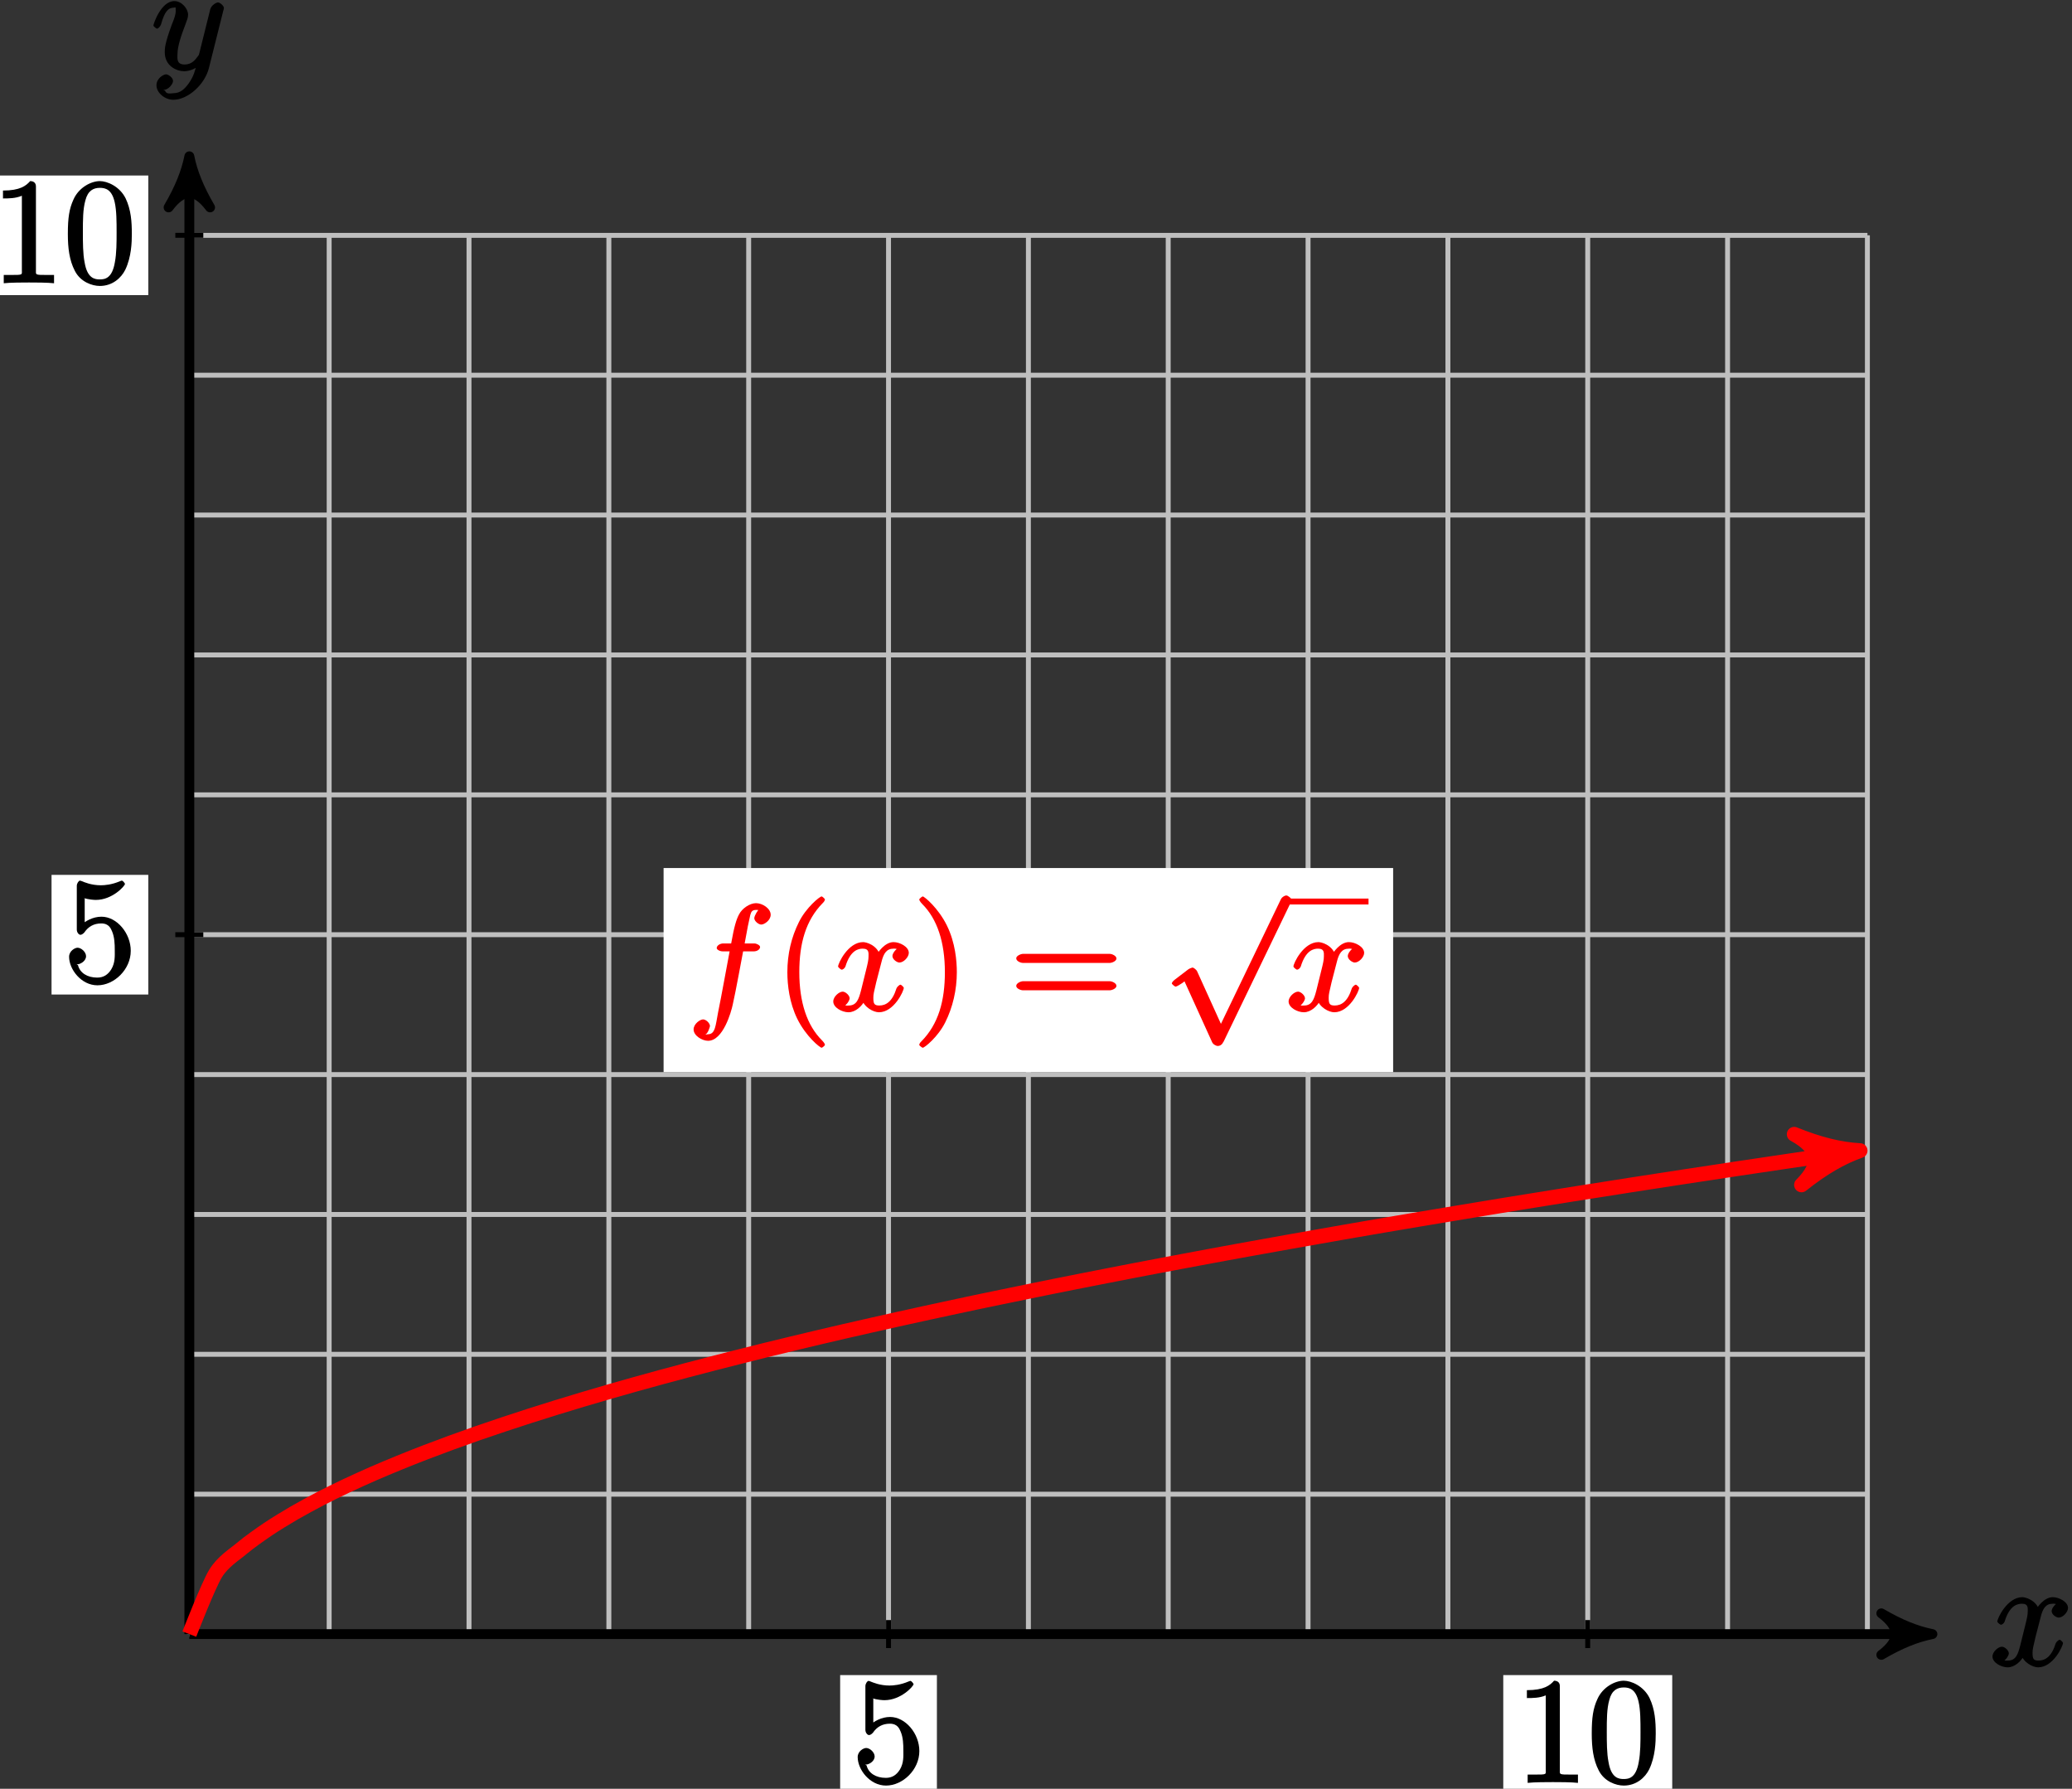 <?xml version="1.0" encoding="UTF-8"?>
<svg xmlns="http://www.w3.org/2000/svg" xmlns:xlink="http://www.w3.org/1999/xlink" width="168pt" height="145pt" viewBox="0 0 168 145" version="1.1">
<rect x="0" y="0" width="168" height="145" fill="#333333" stroke="none"/>
<defs>
<g>
<symbol overflow="visible" id="glyph0-0">
<path style="stroke:none;" d=""/>
</symbol>
<symbol overflow="visible" id="glyph0-1">
<path style="stroke:none;" d="M 5.672 -5.172 C 5.281 -5.109 4.969 -4.656 4.969 -4.438 C 4.969 -4.141 5.359 -3.906 5.531 -3.906 C 5.891 -3.906 6.297 -4.359 6.297 -4.688 C 6.297 -5.188 5.562 -5.562 5.062 -5.562 C 4.344 -5.562 3.766 -4.703 3.656 -4.469 L 3.984 -4.469 C 3.703 -5.359 2.812 -5.562 2.594 -5.562 C 1.375 -5.562 0.562 -3.844 0.562 -3.578 C 0.562 -3.531 0.781 -3.328 0.859 -3.328 C 0.953 -3.328 1.094 -3.438 1.156 -3.578 C 1.562 -4.922 2.219 -5.031 2.562 -5.031 C 3.094 -5.031 3.031 -4.672 3.031 -4.391 C 3.031 -4.125 2.969 -3.844 2.828 -3.281 L 2.422 -1.641 C 2.234 -0.922 2.062 -0.422 1.422 -0.422 C 1.359 -0.422 1.172 -0.375 0.922 -0.531 L 0.812 -0.281 C 1.25 -0.359 1.5 -0.859 1.5 -1 C 1.5 -1.25 1.156 -1.547 0.938 -1.547 C 0.641 -1.547 0.172 -1.141 0.172 -0.75 C 0.172 -0.25 0.891 0.125 1.406 0.125 C 1.984 0.125 2.5 -0.375 2.75 -0.859 L 2.469 -0.969 C 2.672 -0.266 3.438 0.125 3.875 0.125 C 5.094 0.125 5.891 -1.594 5.891 -1.859 C 5.891 -1.906 5.688 -2.109 5.625 -2.109 C 5.516 -2.109 5.328 -1.906 5.297 -1.812 C 4.969 -0.75 4.453 -0.422 3.906 -0.422 C 3.484 -0.422 3.422 -0.578 3.422 -1.062 C 3.422 -1.328 3.469 -1.516 3.656 -2.312 L 4.078 -3.938 C 4.25 -4.656 4.5 -5.031 5.062 -5.031 C 5.078 -5.031 5.297 -5.062 5.547 -4.906 Z M 5.672 -5.172 "/>
</symbol>
<symbol overflow="visible" id="glyph0-2">
<path style="stroke:none;" d="M 3.031 1.094 C 2.703 1.547 2.359 1.906 1.766 1.906 C 1.625 1.906 1.203 2.031 1.109 1.703 C 0.906 1.641 0.969 1.641 0.984 1.641 C 1.344 1.641 1.75 1.188 1.75 0.906 C 1.75 0.641 1.359 0.375 1.188 0.375 C 0.984 0.375 0.406 0.688 0.406 1.266 C 0.406 1.875 1.094 2.438 1.766 2.438 C 2.969 2.438 4.328 1.188 4.656 -0.125 L 5.828 -4.797 C 5.844 -4.859 5.875 -4.922 5.875 -5 C 5.875 -5.172 5.562 -5.453 5.391 -5.453 C 5.281 -5.453 4.859 -5.25 4.766 -4.891 L 3.891 -1.375 C 3.828 -1.156 3.875 -1.25 3.781 -1.109 C 3.531 -0.781 3.266 -0.422 2.688 -0.422 C 2.016 -0.422 2.109 -0.922 2.109 -1.25 C 2.109 -1.922 2.438 -2.844 2.766 -3.703 C 2.891 -4.047 2.969 -4.219 2.969 -4.453 C 2.969 -4.953 2.453 -5.562 1.859 -5.562 C 0.766 -5.562 0.156 -3.688 0.156 -3.578 C 0.156 -3.531 0.375 -3.328 0.453 -3.328 C 0.562 -3.328 0.734 -3.531 0.781 -3.688 C 1.062 -4.703 1.359 -5.031 1.828 -5.031 C 1.938 -5.031 1.969 -5.172 1.969 -4.781 C 1.969 -4.469 1.844 -4.125 1.656 -3.672 C 1.078 -2.109 1.078 -1.703 1.078 -1.422 C 1.078 -0.281 2.062 0.125 2.656 0.125 C 3 0.125 3.531 -0.031 3.844 -0.344 L 3.688 -0.516 C 3.516 0.141 3.438 0.5 3.031 1.094 Z M 3.031 1.094 "/>
</symbol>
<symbol overflow="visible" id="glyph0-3">
<path style="stroke:none;" d="M 5.328 -4.812 C 5.562 -4.812 5.828 -4.953 5.828 -5.172 C 5.828 -5.297 5.562 -5.453 5.359 -5.453 L 4.578 -5.453 C 4.766 -6.531 4.938 -7.375 5.031 -7.75 C 5.109 -8.047 5.203 -8.172 5.516 -8.172 C 5.766 -8.172 5.891 -8.109 5.766 -8.219 C 5.672 -8.219 5.359 -7.703 5.359 -7.5 C 5.359 -7.266 5.703 -6.984 5.922 -6.984 C 6.172 -6.984 6.688 -7.328 6.688 -7.781 C 6.688 -8.281 6.031 -8.719 5.5 -8.719 C 4.984 -8.719 4.359 -8.281 4.125 -7.812 C 3.906 -7.406 3.734 -6.859 3.484 -5.453 L 2.828 -5.453 C 2.609 -5.453 2.312 -5.297 2.312 -5.078 C 2.312 -4.953 2.562 -4.812 2.797 -4.812 L 3.359 -4.812 C 3.172 -3.844 2.688 -1.141 2.422 0.141 C 2.219 1.188 2.203 1.906 1.609 1.906 C 1.562 1.906 1.328 1.953 1.328 1.953 C 1.609 1.922 1.766 1.25 1.766 1.25 C 1.766 1 1.438 0.703 1.203 0.703 C 0.969 0.703 0.438 1.062 0.438 1.516 C 0.438 2.031 1.141 2.438 1.609 2.438 C 2.828 2.438 3.484 0.109 3.609 -0.484 C 3.828 -1.406 4.406 -4.594 4.453 -4.812 Z M 5.328 -4.812 "/>
</symbol>
<symbol overflow="visible" id="glyph1-0">
<path style="stroke:none;" d=""/>
</symbol>
<symbol overflow="visible" id="glyph1-1">
<path style="stroke:none;" d="M 1.531 -6.844 C 2.047 -6.688 2.469 -6.672 2.594 -6.672 C 3.938 -6.672 4.953 -7.812 4.953 -7.969 C 4.953 -8.016 4.781 -8.234 4.703 -8.234 C 4.688 -8.234 4.656 -8.234 4.547 -8.188 C 3.891 -7.906 3.312 -7.859 3 -7.859 C 2.219 -7.859 1.656 -8.109 1.422 -8.203 C 1.344 -8.234 1.312 -8.234 1.297 -8.234 C 1.203 -8.234 1.047 -8.016 1.047 -7.812 L 1.047 -4.266 C 1.047 -4.047 1.203 -3.844 1.344 -3.844 C 1.406 -3.844 1.531 -3.891 1.656 -4.031 C 1.984 -4.516 2.438 -4.766 3.031 -4.766 C 3.672 -4.766 3.812 -4.328 3.906 -4.125 C 4.109 -3.656 4.125 -3.078 4.125 -2.625 C 4.125 -2.156 4.172 -1.594 3.844 -1.047 C 3.578 -0.625 3.234 -0.375 2.703 -0.375 C 1.906 -0.375 1.297 -0.75 1.141 -1.391 C 0.984 -1.453 1.047 -1.453 1.109 -1.453 C 1.312 -1.453 1.797 -1.703 1.797 -2.109 C 1.797 -2.453 1.406 -2.797 1.109 -2.797 C 0.891 -2.797 0.422 -2.531 0.422 -2.062 C 0.422 -1.047 1.406 0.25 2.719 0.25 C 4.078 0.25 5.422 -1.031 5.422 -2.547 C 5.422 -3.969 4.297 -5.312 3.047 -5.312 C 2.359 -5.312 1.719 -4.953 1.406 -4.625 L 1.688 -4.516 L 1.688 -6.797 Z M 1.531 -6.844 "/>
</symbol>
<symbol overflow="visible" id="glyph1-2">
<path style="stroke:none;" d="M 3.594 -7.812 C 3.594 -8.078 3.438 -8.25 3.125 -8.25 C 2.797 -7.875 2.312 -7.484 0.922 -7.484 L 0.922 -6.844 C 1.359 -6.844 1.953 -6.844 2.453 -7.062 L 2.453 -1.062 C 2.453 -0.641 2.578 -0.641 1.531 -0.641 L 0.984 -0.641 L 0.984 0.031 C 1.484 -0.031 2.641 -0.031 3.031 -0.031 C 3.438 -0.031 4.578 -0.031 5.062 0.031 L 5.062 -0.641 L 4.531 -0.641 C 3.484 -0.641 3.594 -0.641 3.594 -1.062 Z M 3.594 -7.812 "/>
</symbol>
<symbol overflow="visible" id="glyph1-3">
<path style="stroke:none;" d="M 5.516 -3.969 C 5.516 -4.953 5.453 -5.922 5.016 -6.844 C 4.531 -7.828 3.516 -8.25 2.922 -8.25 C 2.234 -8.25 1.219 -7.75 0.781 -6.75 C 0.438 -6 0.328 -5.266 0.328 -3.969 C 0.328 -2.812 0.453 -1.828 0.891 -0.984 C 1.344 -0.078 2.297 0.25 2.922 0.25 C 3.953 0.25 4.656 -0.406 4.984 -1.062 C 5.484 -2.109 5.516 -3.281 5.516 -3.969 Z M 2.922 -0.281 C 2.531 -0.281 1.906 -0.344 1.688 -1.656 C 1.547 -2.359 1.547 -3.281 1.547 -4.109 C 1.547 -5.094 1.547 -5.969 1.75 -6.688 C 1.953 -7.484 2.406 -7.703 2.922 -7.703 C 3.375 -7.703 3.891 -7.578 4.125 -6.547 C 4.281 -5.875 4.281 -4.922 4.281 -4.109 C 4.281 -3.312 4.281 -2.406 4.141 -1.672 C 3.922 -0.359 3.328 -0.281 2.922 -0.281 Z M 2.922 -0.281 "/>
</symbol>
<symbol overflow="visible" id="glyph1-4">
<path style="stroke:none;" d="M 4.047 2.766 C 4.047 2.719 4 2.594 3.797 2.391 C 2.594 1.188 1.969 -0.688 1.969 -3.125 C 1.969 -5.438 2.484 -7.328 3.875 -8.734 C 4 -8.844 4.047 -8.984 4.047 -9.016 C 4.047 -9.078 3.828 -9.266 3.781 -9.266 C 3.625 -9.266 2.516 -8.359 1.938 -7.188 C 1.328 -5.969 1 -4.594 1 -3.125 C 1 -2.062 1.172 -0.641 1.797 0.641 C 2.5 2.078 3.641 3 3.781 3 C 3.828 3 4.047 2.828 4.047 2.766 Z M 4.047 2.766 "/>
</symbol>
<symbol overflow="visible" id="glyph1-5">
<path style="stroke:none;" d="M 3.531 -3.125 C 3.531 -4.031 3.406 -5.516 2.734 -6.891 C 2.031 -8.328 0.891 -9.266 0.766 -9.266 C 0.719 -9.266 0.484 -9.078 0.484 -9.016 C 0.484 -8.984 0.531 -8.844 0.734 -8.641 C 1.938 -7.438 2.562 -5.562 2.562 -3.125 C 2.562 -0.812 2.047 1.078 0.656 2.484 C 0.531 2.594 0.484 2.719 0.484 2.766 C 0.484 2.828 0.719 3 0.766 3 C 0.922 3 2.016 2.109 2.594 0.938 C 3.203 -0.281 3.531 -1.688 3.531 -3.125 Z M 3.531 -3.125 "/>
</symbol>
<symbol overflow="visible" id="glyph1-6">
<path style="stroke:none;" d="M 8.062 -3.875 C 8.234 -3.875 8.609 -4.016 8.609 -4.234 C 8.609 -4.453 8.25 -4.609 8.062 -4.609 L 1.031 -4.609 C 0.859 -4.609 0.484 -4.453 0.484 -4.25 C 0.484 -4.016 0.844 -3.875 1.031 -3.875 Z M 8.062 -1.656 C 8.234 -1.656 8.609 -1.797 8.609 -2.016 C 8.609 -2.234 8.25 -2.391 8.062 -2.391 L 1.031 -2.391 C 0.859 -2.391 0.484 -2.234 0.484 -2.016 C 0.484 -1.797 0.844 -1.656 1.031 -1.656 Z M 8.062 -1.656 "/>
</symbol>
<symbol overflow="visible" id="glyph2-0">
<path style="stroke:none;" d=""/>
</symbol>
<symbol overflow="visible" id="glyph2-1">
<path style="stroke:none;" d="M 4.844 10.094 L 2.734 5.438 C 2.656 5.25 2.406 5.109 2.359 5.109 C 2.359 5.109 2.156 5.156 2.016 5.25 L 0.891 6.109 C 0.734 6.234 0.672 6.359 0.672 6.391 C 0.672 6.453 0.906 6.656 0.984 6.656 C 1.062 6.656 1.406 6.453 1.531 6.359 C 1.609 6.297 1.781 6.172 1.703 6.234 L 3.938 11.156 C 4.016 11.344 4.281 11.469 4.391 11.469 C 4.562 11.469 4.734 11.375 4.812 11.203 L 4.875 11.109 L 10.297 -0.125 L 10.25 -0.031 C 10.328 -0.203 10.391 -0.344 10.391 -0.375 C 10.391 -0.484 10.094 -0.734 9.953 -0.734 C 9.859 -0.734 9.641 -0.641 9.531 -0.453 L 9.484 -0.359 L 4.453 10.094 Z M 4.844 10.094 "/>
</symbol>
</g>
</defs>
<g id="surface1">
<path style="fill:none;stroke-width:0.399;stroke-linecap:butt;stroke-linejoin:miter;stroke:rgb(75%,75%,75%);stroke-opacity:1;stroke-miterlimit:10;" d="M 0.002 -0.001 L 136.064 -0.001 M 0.002 11.339 L 136.064 11.339 M 0.002 22.679 L 136.064 22.679 M 0.002 34.015 L 136.064 34.015 M 0.002 45.355 L 136.064 45.355 M 0.002 56.694 L 136.064 56.694 M 0.002 68.03 L 136.064 68.03 M 0.002 79.37 L 136.064 79.37 M 0.002 90.71 L 136.064 90.71 M 0.002 102.046 L 136.064 102.046 M 0.002 113.382 L 136.064 113.382 M 0.002 -0.001 L 0.002 113.386 M 11.338 -0.001 L 11.338 113.386 M 22.677 -0.001 L 22.677 113.386 M 34.017 -0.001 L 34.017 113.386 M 45.353 -0.001 L 45.353 113.386 M 56.693 -0.001 L 56.693 113.386 M 68.033 -0.001 L 68.033 113.386 M 79.369 -0.001 L 79.369 113.386 M 90.709 -0.001 L 90.709 113.386 M 102.048 -0.001 L 102.048 113.386 M 113.384 -0.001 L 113.384 113.386 M 124.724 -0.001 L 124.724 113.386 M 136.06 -0.001 L 136.06 113.386 " transform="matrix(1,0,0,-1,15.35,132.46)"/>
<path style="fill:none;stroke-width:0.797;stroke-linecap:butt;stroke-linejoin:miter;stroke:rgb(0%,0%,0%);stroke-opacity:1;stroke-miterlimit:10;" d="M 0.002 -0.001 L 140.298 -0.001 " transform="matrix(1,0,0,-1,15.35,132.46)"/>
<path style="fill-rule:nonzero;fill:rgb(0%,0%,0%);fill-opacity:1;stroke-width:0.797;stroke-linecap:butt;stroke-linejoin:round;stroke:rgb(0%,0%,0%);stroke-opacity:1;stroke-miterlimit:10;" d="M 1.036 -0.001 C -0.261 0.261 -1.554 0.776 -3.108 1.683 C -1.554 0.519 -1.554 -0.517 -3.108 -1.685 C -1.554 -0.778 -0.261 -0.259 1.036 -0.001 Z M 1.036 -0.001 " transform="matrix(1,0,0,-1,155.647,132.46)"/>
<g style="fill:rgb(0%,0%,0%);fill-opacity:1;">
  <use xlink:href="#glyph0-1" x="161.38" y="135.03"/>
</g>
<path style="fill:none;stroke-width:0.797;stroke-linecap:butt;stroke-linejoin:miter;stroke:rgb(0%,0%,0%);stroke-opacity:1;stroke-miterlimit:10;" d="M 0.002 -0.001 L 0.002 118.753 " transform="matrix(1,0,0,-1,15.35,132.46)"/>
<path style="fill-rule:nonzero;fill:rgb(0%,0%,0%);fill-opacity:1;stroke-width:0.797;stroke-linecap:butt;stroke-linejoin:round;stroke:rgb(0%,0%,0%);stroke-opacity:1;stroke-miterlimit:10;" d="M 1.038 -0.002 C -0.259 0.26 -1.556 0.776 -3.107 1.682 C -1.556 0.518 -1.556 -0.517 -3.107 -1.685 C -1.556 -0.779 -0.259 -0.259 1.038 -0.002 Z M 1.038 -0.002 " transform="matrix(0,-1,-1,0,15.35,13.706)"/>
<g style="fill:rgb(0%,0%,0%);fill-opacity:1;">
  <use xlink:href="#glyph0-2" x="12.28" y="5.65"/>
</g>
<path style="fill:none;stroke-width:0.399;stroke-linecap:butt;stroke-linejoin:miter;stroke:rgb(0%,0%,0%);stroke-opacity:1;stroke-miterlimit:10;" d="M 56.693 1.136 L 56.693 -1.134 " transform="matrix(1,0,0,-1,15.35,132.46)"/>
<path style=" stroke:none;fill-rule:nonzero;fill:rgb(100%,100%,100%);fill-opacity:1;" d="M 68.121 145.484 L 75.965 145.484 L 75.965 135.785 L 68.121 135.785 Z M 68.121 145.484 "/>
<g style="fill:rgb(0%,0%,0%);fill-opacity:1;">
  <use xlink:href="#glyph1-1" x="69.12" y="144.49"/>
</g>
<path style="fill:none;stroke-width:0.399;stroke-linecap:butt;stroke-linejoin:miter;stroke:rgb(0%,0%,0%);stroke-opacity:1;stroke-miterlimit:10;" d="M 113.384 1.136 L 113.384 -1.134 " transform="matrix(1,0,0,-1,15.35,132.46)"/>
<path style=" stroke:none;fill-rule:nonzero;fill:rgb(100%,100%,100%);fill-opacity:1;" d="M 121.887 145.484 L 135.586 145.484 L 135.586 135.785 L 121.887 135.785 Z M 121.887 145.484 "/>
<g style="fill:rgb(0%,0%,0%);fill-opacity:1;">
  <use xlink:href="#glyph1-2" x="122.88" y="144.49"/>
  <use xlink:href="#glyph1-3" x="128.733" y="144.49"/>
</g>
<path style="fill:none;stroke-width:0.399;stroke-linecap:butt;stroke-linejoin:miter;stroke:rgb(0%,0%,0%);stroke-opacity:1;stroke-miterlimit:10;" d="M 1.134 56.694 L -1.135 56.694 " transform="matrix(1,0,0,-1,15.35,132.46)"/>
<path style=" stroke:none;fill-rule:nonzero;fill:rgb(100%,100%,100%);fill-opacity:1;" d="M 4.18 80.617 L 12.023 80.617 L 12.023 70.918 L 4.18 70.918 Z M 4.18 80.617 "/>
<g style="fill:rgb(0%,0%,0%);fill-opacity:1;">
  <use xlink:href="#glyph1-1" x="5.18" y="79.62"/>
</g>
<path style="fill:none;stroke-width:0.399;stroke-linecap:butt;stroke-linejoin:miter;stroke:rgb(0%,0%,0%);stroke-opacity:1;stroke-miterlimit:10;" d="M 1.134 113.386 L -1.135 113.386 " transform="matrix(1,0,0,-1,15.35,132.46)"/>
<path style=" stroke:none;fill-rule:nonzero;fill:rgb(100%,100%,100%);fill-opacity:1;" d="M -1.676 23.922 L 12.023 23.922 L 12.023 14.227 L -1.676 14.227 Z M -1.676 23.922 "/>
<g style="fill:rgb(0%,0%,0%);fill-opacity:1;">
  <use xlink:href="#glyph1-2" x="-0.68" y="22.93"/>
  <use xlink:href="#glyph1-3" x="5.173" y="22.93"/>
</g>
<path style="fill:none;stroke-width:1.196;stroke-linecap:butt;stroke-linejoin:miter;stroke:rgb(100%,0%,0%);stroke-opacity:1;stroke-miterlimit:10;" d="M 0.002 -0.001 C 0.002 -0.001 1.537 3.948 2.127 4.909 C 2.716 5.874 3.662 6.444 4.252 6.944 C 4.841 7.44 5.787 8.105 6.377 8.503 C 6.966 8.901 7.916 9.476 8.505 9.819 C 9.095 10.163 10.041 10.671 10.63 10.98 C 11.22 11.284 12.166 11.749 12.755 12.026 C 13.345 12.304 14.291 12.733 14.88 12.991 C 15.47 13.249 16.42 13.648 17.009 13.886 C 17.599 14.128 18.545 14.503 19.134 14.73 C 19.724 14.956 20.67 15.312 21.259 15.526 C 21.849 15.741 22.795 16.077 23.384 16.284 C 23.974 16.491 24.923 16.812 25.513 17.007 C 26.103 17.206 27.048 17.515 27.638 17.702 C 28.228 17.89 29.173 18.187 29.763 18.37 C 30.353 18.554 31.298 18.839 31.888 19.015 C 32.478 19.19 33.427 19.468 34.017 19.64 C 34.607 19.808 35.552 20.077 36.142 20.245 C 36.732 20.409 37.677 20.671 38.267 20.831 C 38.857 20.991 39.802 21.245 40.392 21.401 C 40.982 21.558 41.931 21.804 42.521 21.956 C 43.111 22.108 44.056 22.351 44.646 22.499 C 45.236 22.648 46.181 22.882 46.771 23.03 C 47.361 23.175 48.306 23.405 48.896 23.546 C 49.486 23.687 50.435 23.913 51.025 24.054 C 51.615 24.19 52.56 24.413 53.15 24.55 C 53.74 24.687 54.685 24.901 55.275 25.034 C 55.865 25.167 56.81 25.382 57.4 25.511 C 57.99 25.644 58.939 25.851 59.529 25.98 C 60.119 26.108 61.064 26.312 61.654 26.44 C 62.244 26.565 63.189 26.769 63.779 26.894 C 64.369 27.015 65.314 27.214 65.904 27.335 C 66.494 27.46 67.443 27.651 68.033 27.773 C 68.623 27.894 69.568 28.085 70.158 28.206 C 70.748 28.323 71.693 28.511 72.283 28.628 C 72.873 28.745 73.818 28.933 74.408 29.046 C 74.998 29.163 75.947 29.347 76.537 29.46 C 77.127 29.573 78.072 29.753 78.662 29.866 C 79.252 29.976 80.197 30.155 80.787 30.265 C 81.377 30.378 82.322 30.554 82.912 30.663 C 83.502 30.769 84.451 30.944 85.041 31.054 C 85.63 31.159 86.576 31.331 87.166 31.437 C 87.755 31.542 88.701 31.714 89.291 31.819 C 89.88 31.925 90.826 32.093 91.416 32.194 C 92.005 32.3 92.955 32.464 93.545 32.569 C 94.134 32.671 95.08 32.835 95.67 32.937 C 96.259 33.038 97.205 33.198 97.795 33.3 C 98.384 33.401 99.33 33.562 99.92 33.659 C 100.509 33.757 101.459 33.917 102.048 34.015 C 102.638 34.112 103.584 34.273 104.173 34.366 C 104.763 34.464 105.709 34.62 106.298 34.718 C 106.888 34.812 107.834 34.968 108.423 35.062 C 109.013 35.159 109.963 35.312 110.552 35.405 C 111.142 35.499 112.088 35.651 112.677 35.745 C 113.267 35.835 114.213 35.987 114.802 36.077 C 115.392 36.171 116.338 36.319 116.927 36.413 C 117.517 36.503 118.466 36.651 119.056 36.741 C 119.646 36.831 120.591 36.976 121.181 37.069 C 121.771 37.159 122.716 37.304 123.306 37.39 C 123.896 37.48 124.841 37.624 125.431 37.714 C 126.021 37.8 126.97 37.944 127.56 38.03 C 128.15 38.12 129.095 38.261 129.685 38.347 C 130.275 38.433 131.22 38.573 131.81 38.659 C 132.4 38.745 133.345 38.886 133.935 38.972 C 134.525 39.054 136.064 39.276 134.209 39.011 " transform="matrix(1,0,0,-1,15.35,132.46)"/>
<path style="fill-rule:nonzero;fill:rgb(100%,0%,0%);fill-opacity:1;stroke-width:1.196;stroke-linecap:butt;stroke-linejoin:round;stroke:rgb(100%,0%,0%);stroke-opacity:1;stroke-miterlimit:10;" d="M 1.275 -0.002 C -0.32 0.32 -1.912 0.956 -3.825 2.073 C -1.915 0.637 -1.914 -0.637 -3.825 -2.073 C -1.912 -0.957 -0.317 -0.32 1.275 -0.002 Z M 1.275 -0.002 " transform="matrix(0.99,-0.143,-0.143,-0.99,149.558,93.45)"/>
<path style=" stroke:none;fill-rule:nonzero;fill:rgb(100%,100%,100%);fill-opacity:1;" d="M 53.805 86.906 L 112.957 86.906 L 112.957 70.363 L 53.805 70.363 Z M 53.805 86.906 "/>
<g style="fill:rgb(100%,0%,0%);fill-opacity:1;">
  <use xlink:href="#glyph0-3" x="55.8" y="81.93"/>
</g>
<g style="fill:rgb(100%,0%,0%);fill-opacity:1;">
  <use xlink:href="#glyph1-4" x="62.84" y="81.93"/>
</g>
<g style="fill:rgb(100%,0%,0%);fill-opacity:1;">
  <use xlink:href="#glyph0-1" x="67.39" y="81.93"/>
</g>
<g style="fill:rgb(100%,0%,0%);fill-opacity:1;">
  <use xlink:href="#glyph1-5" x="74.05" y="81.93"/>
</g>
<g style="fill:rgb(100%,0%,0%);fill-opacity:1;">
  <use xlink:href="#glyph1-6" x="81.914" y="81.93"/>
</g>
<g style="fill:rgb(100%,0%,0%);fill-opacity:1;">
  <use xlink:href="#glyph2-1" x="94.34" y="73.32"/>
</g>
<path style="fill:none;stroke-width:0.478;stroke-linecap:butt;stroke-linejoin:miter;stroke:rgb(100%,0%,0%);stroke-opacity:1;stroke-miterlimit:10;" d="M 113.859 -112.608 L 120.511 -112.608 " transform="matrix(1,0,0,-1,-9.55,-39.53)"/>
<g style="fill:rgb(100%,0%,0%);fill-opacity:1;">
  <use xlink:href="#glyph0-1" x="104.31" y="81.93"/>
</g>
</g>
</svg>
